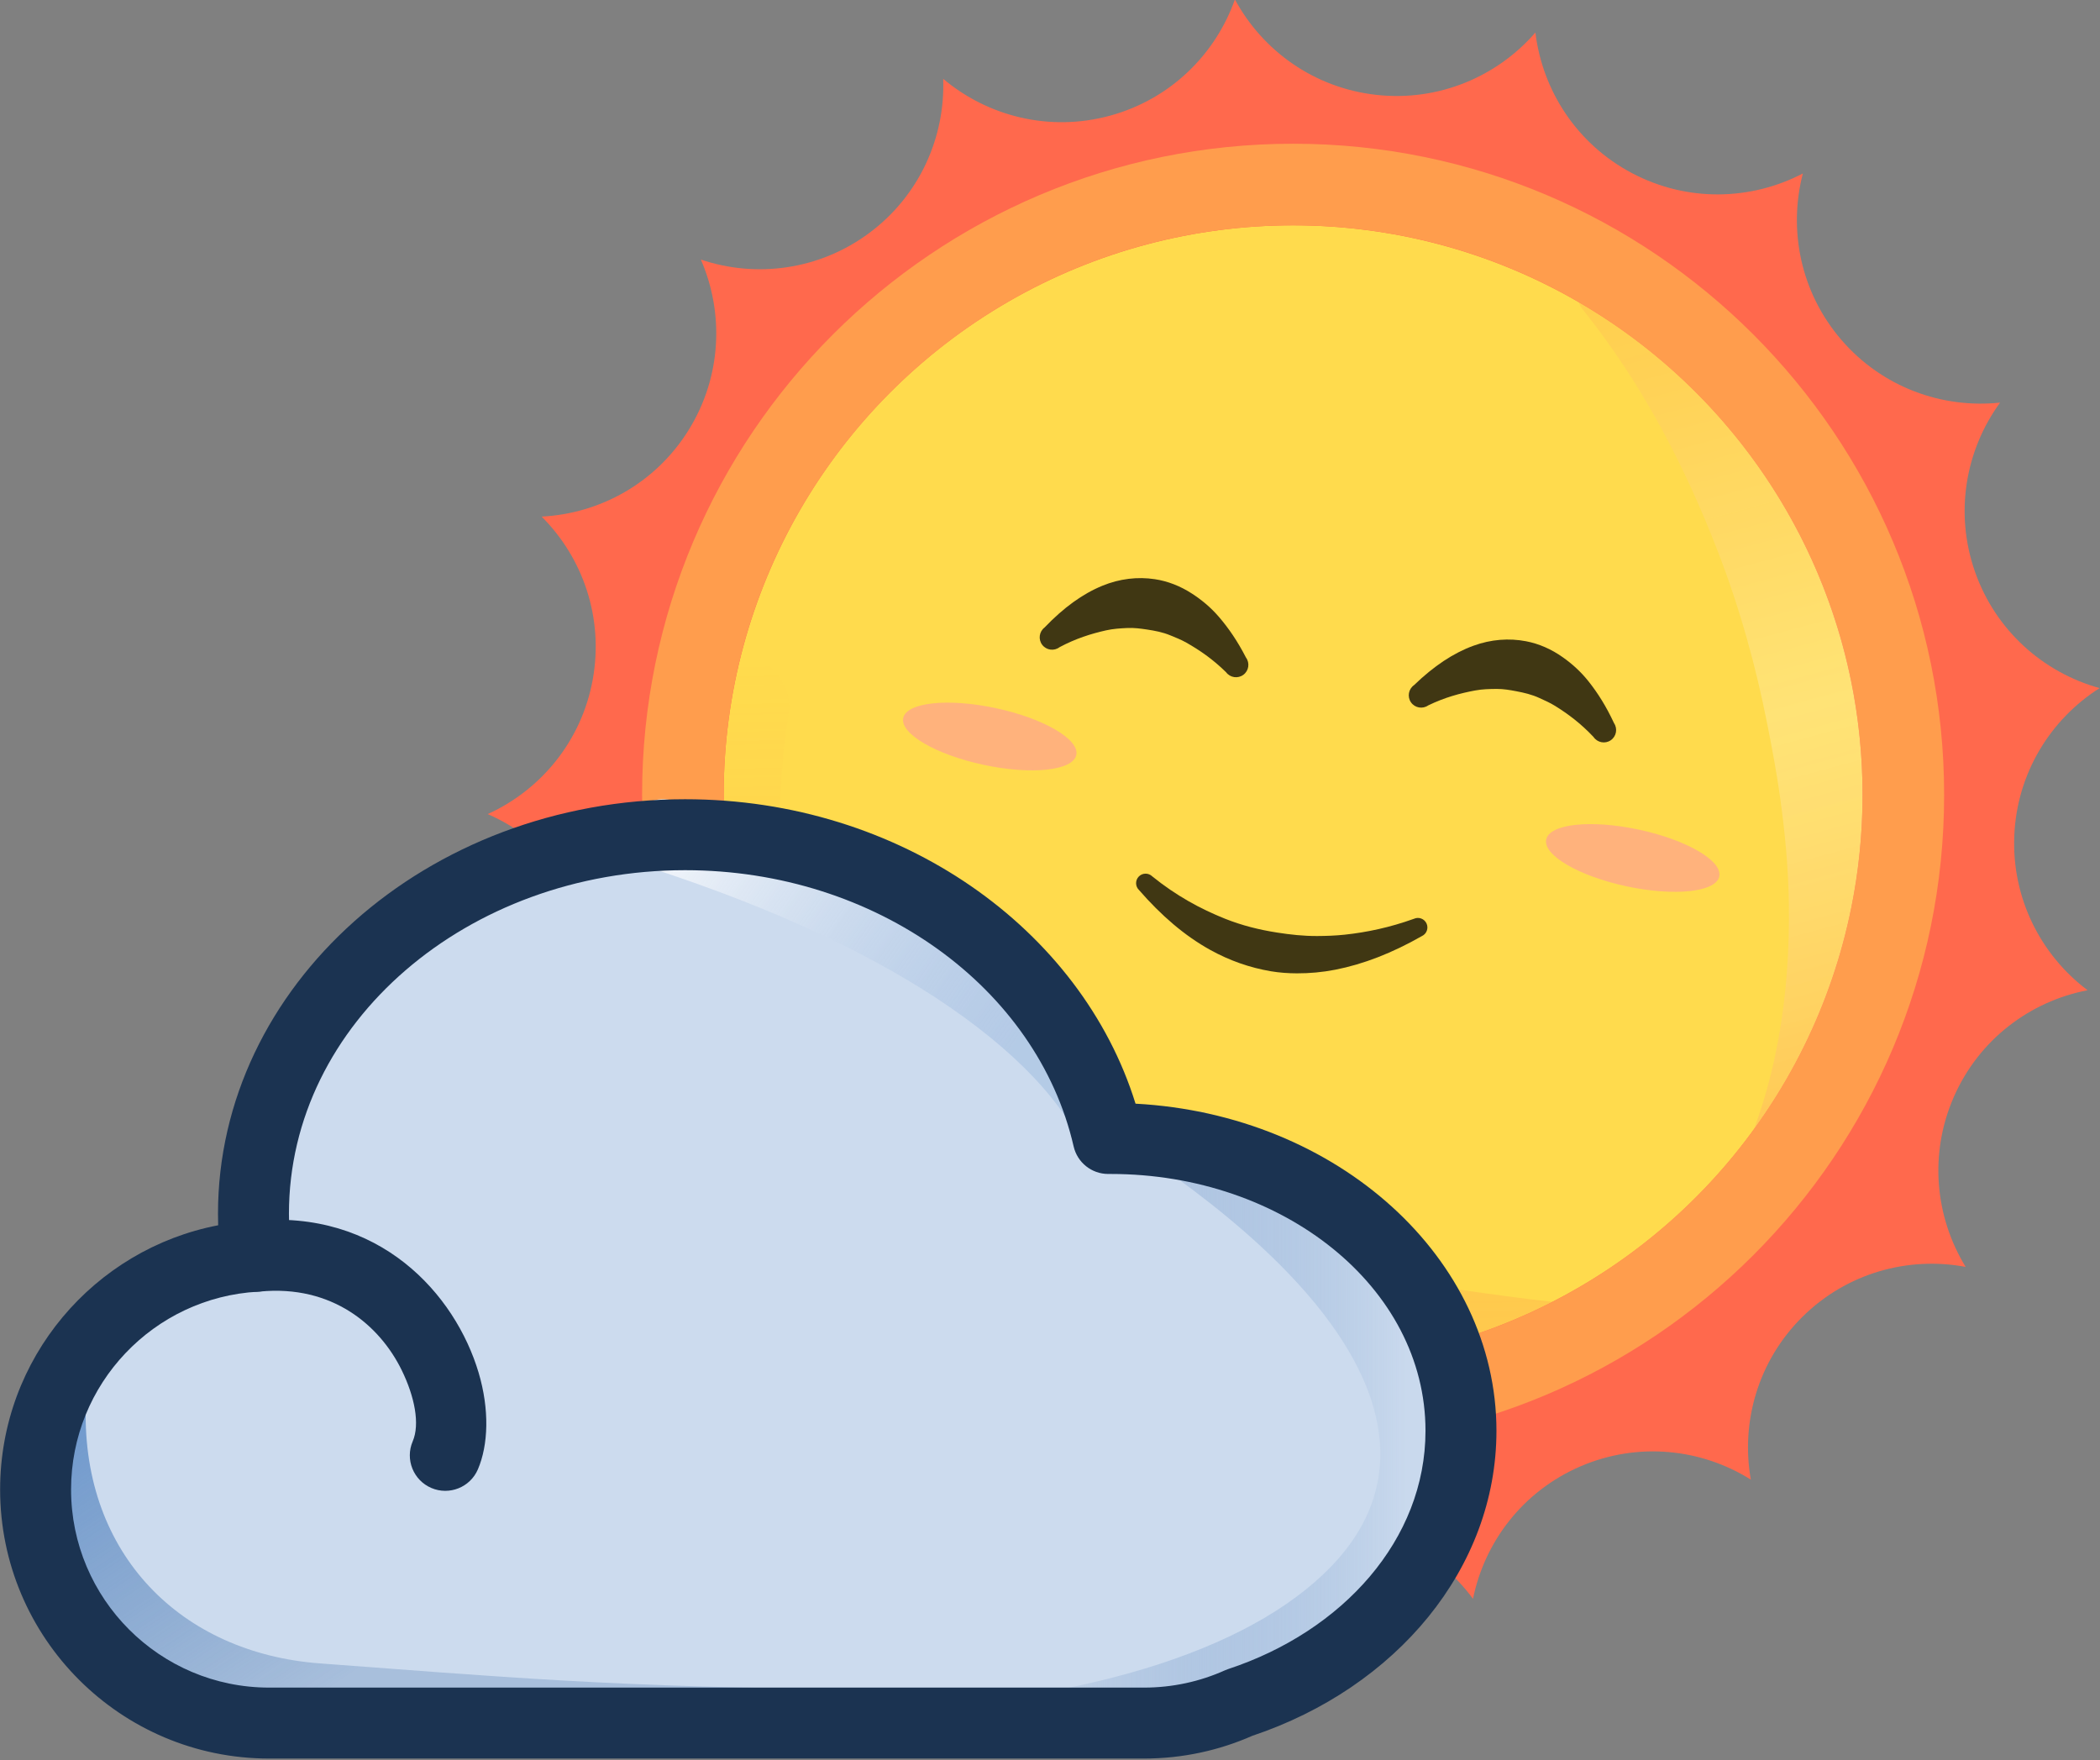 <?xml version="1.0" encoding="UTF-8" standalone="no"?>
<!DOCTYPE svg PUBLIC "-//W3C//DTD SVG 1.1//EN" "http://www.w3.org/Graphics/SVG/1.1/DTD/svg11.dtd">
<svg width="100%" height="100%" viewBox="0 0 988 828" version="1.1" xmlns="http://www.w3.org/2000/svg" xmlns:xlink="http://www.w3.org/1999/xlink" xml:space="preserve" xmlns:serif="http://www.serif.com/" style="fill-rule:evenodd;clip-rule:evenodd;stroke-linejoin:round;stroke-miterlimit:2;">
    <rect x="0" y="0" width="988" height="828" fill="#808080" stroke="none"/>
    <g transform="matrix(1,0,0,1,-6.269,-86.43)">
        <g transform="matrix(1.54,0,0,1.54,-448.163,-262.566)">
            <g transform="matrix(0.495,0,0,0.495,442.559,221.835)">
                <g transform="matrix(-1,0.03,-0.03,-1,1018.2,992.962)">
                    <path d="M406.751,8.846C427.21,38.418 461.359,57.803 500,57.803C524.189,57.803 546.617,50.207 565.033,37.269C579.168,54.781 598.634,68.265 621.886,74.933C659.03,85.583 697.199,76.363 725.017,53.575C723.245,89.491 738.537,125.658 769.193,149.181C799.843,172.7 838.728,178.112 872.954,167.114L872.966,167.127C858.164,199.888 859.139,239.135 879.037,272.252C898.939,305.373 933.142,324.661 969.028,326.966C943.238,352.026 929.755,388.906 936.133,427.016C942.51,465.127 967.265,495.608 999.809,510.906C966.629,524.769 940.568,554.142 932.534,591.938C924.5,629.734 936.361,667.167 961.034,693.328C925.082,694.066 890.069,711.843 868.742,744.065C847.418,776.282 844.732,815.45 858.089,848.818L858.073,848.835C824.366,836.356 785.281,840.067 753.634,862.227C721.981,884.39 705.127,919.856 705.33,955.815C678.533,931.836 640.802,920.959 603.229,929.979C565.656,939 536.976,965.821 523.986,999.352C507.842,967.22 476.723,943.272 438.458,937.894C400.193,932.516 363.679,946.959 339.303,973.397C336.059,937.584 315.883,903.897 282.252,884.869C248.62,865.841 209.353,865.897 176.998,881.555L176.989,881.547C187.092,847.051 180.666,808.313 156.348,778.284C132.031,748.254 95.476,733.915 59.618,736.626C81.67,708.221 89.888,669.824 78.269,632.971C66.649,596.119 37.893,569.38 3.537,558.76C34.465,540.414 56.184,507.7 58.88,469.154C61.575,430.607 44.62,395.189 16.547,372.717C52.046,366.983 84.244,344.506 100.879,309.629C117.514,274.753 114.72,235.585 96.836,204.388C131.967,212.063 170.162,202.95 198.422,176.597C226.682,150.244 238.437,112.778 233.231,77.197C263.105,97.214 301.982,102.734 337.934,88.572C373.886,74.41 398.555,43.859 406.751,8.846Z" style="fill:rgb(255,105,77);"/>
                </g>
                <g transform="matrix(0.898,0,0,0.898,70.073,57.065)">
                    <circle cx="478.936" cy="493.426" r="391.365" style="fill:rgb(255,219,77);"/>
                    <clipPath id="_clip1">
                        <circle cx="478.936" cy="493.426" r="391.365"/>
                    </clipPath>
                    <g clip-path="url(#_clip1)">
                        <g transform="matrix(1.114,0,0,1.114,-79.079,-36.388)">
                            <path d="M125.572,415.687C98.099,542.207 118.532,633.772 167.504,701.757C239.511,801.723 381.366,850.524 555.298,876.63C585.014,880.103 669.104,869.084 672.577,839.368C676.05,809.652 725.231,795.332 695.515,791.859C575.887,781.818 344.218,739.194 273.724,688.88C202.793,638.253 170.06,556.689 189.414,427.383C192.642,409.766 180.959,392.842 163.342,389.614C145.724,386.387 128.8,398.069 125.572,415.687Z" style="fill:url(#_Linear2);"/>
                        </g>
                    </g>
                </g>
                <g transform="matrix(0.255,0.967,-0.967,0.255,853.392,-99.793)">
                    <path d="M247.228,244.773C300.531,221.272 356.302,208.929 411.691,202.742C449.29,198.542 486.521,198.131 522.928,200.454C537.786,201.403 552.501,202.448 567.027,204.164C589.369,206.803 611.199,210.428 632.408,215.653C688.726,229.527 740.306,252.395 782.009,287.449C788.241,293.488 798.205,293.332 804.245,287.1C810.285,280.868 810.128,270.904 803.896,264.864C763.149,219.363 710.02,184.449 649.13,161.621C625.905,152.914 601.552,146.331 576.426,141.727C560.099,138.735 543.435,136.602 526.56,135.783C485.745,133.802 443.784,137.334 402.391,146.416C343.393,159.361 285.996,183.467 232.497,216.987C224.829,221.052 221.904,230.578 225.97,238.245C230.035,245.913 239.56,248.838 247.228,244.773Z" style="fill:url(#_Linear3);"/>
                </g>
                <g transform="matrix(0.898,0,0,0.898,70.073,57.065)">
                    <path d="M478.936,45.994C231.991,45.994 31.504,246.482 31.504,493.426C31.504,740.37 231.991,940.858 478.936,940.858C725.88,940.858 926.368,740.37 926.368,493.426C926.368,246.482 725.88,45.994 478.936,45.994ZM478.936,102.061C694.936,102.061 870.3,277.426 870.3,493.426C870.3,709.426 694.936,884.791 478.936,884.791C262.935,884.791 87.571,709.426 87.571,493.426C87.571,277.426 262.935,102.061 478.936,102.061Z" style="fill:rgb(255,157,77);"/>
                </g>
                <g transform="matrix(0.989,0.148,-0.148,0.989,122.377,-49.384)">
                    <path d="M298.902,418.797C308.075,411.983 316.947,407.722 325.578,404.352C329.974,402.636 334.275,401.749 338.516,400.909C342.603,400.099 346.619,400.04 350.666,400.042C355.518,400.044 360.394,400.213 365.438,401.466C368.866,402.317 372.373,403.089 375.962,404.475C384.552,407.792 393.459,412.068 402.818,418.871C405.794,421.852 410.63,421.856 413.612,418.88C416.593,415.905 416.598,411.068 413.622,408.087C407.046,398.937 400.354,391.725 393.293,385.66C387.387,380.585 381.229,376.926 374.962,374.065C367.085,370.468 358.929,368.612 350.845,368.603C340.121,368.592 329.385,371.465 319.433,377.397C308.068,384.171 297.75,394.304 287.954,408.16C285.018,411.182 285.088,416.018 288.11,418.953C291.131,421.888 295.967,421.818 298.902,418.797Z" style="fill:rgb(64,55,19);"/>
                </g>
                <g transform="matrix(0.982,0.187,-0.187,0.982,368.338,-22.182)">
                    <path d="M298.902,418.797C308.075,411.983 316.947,407.722 325.578,404.352C329.974,402.636 334.275,401.749 338.516,400.909C342.603,400.099 346.619,400.04 350.666,400.042C355.518,400.044 360.394,400.213 365.438,401.466C368.866,402.317 372.373,403.089 375.962,404.475C384.552,407.792 393.459,412.068 402.818,418.871C405.794,421.852 410.63,421.856 413.612,418.88C416.593,415.905 416.598,411.068 413.622,408.087C407.046,398.937 400.354,391.725 393.293,385.66C387.387,380.585 381.229,376.926 374.962,374.065C367.085,370.468 358.929,368.612 350.845,368.603C340.121,368.592 329.385,371.465 319.433,377.397C308.068,384.171 297.75,394.304 287.954,408.16C285.018,411.182 285.088,416.018 288.11,418.953C291.131,421.888 295.967,421.818 298.902,418.797Z" style="fill:rgb(64,55,19);"/>
                </g>
                <g transform="matrix(1.464,0.238,0.16,-0.987,-86.621,892.95)">
                    <path d="M291.172,408.654C301.964,395.341 312.948,385.324 324.478,379.195C333.073,374.627 341.917,372.295 350.821,372.229C354.4,372.203 357.993,372.683 361.575,373.535C366.762,374.768 371.937,376.711 377.077,379.533C388.344,385.718 399.387,395.379 410.435,408.613C412.245,410.426 412.723,414.079 411.5,416.765C410.277,419.451 407.815,420.158 406.005,418.345C396.672,410.68 387.587,405.463 378.674,401.836C374.9,400.3 371.182,399.218 367.49,398.294C361.84,396.879 356.284,396.472 350.752,396.416C343.299,396.341 335.924,397.228 328.461,399.677C317.637,403.23 306.713,408.946 295.684,418.303C293.89,420.15 291.421,419.489 290.176,416.826C288.931,414.163 289.377,410.502 291.172,408.654Z" style="fill:rgb(64,55,19);"/>
                </g>
                <g transform="matrix(0.978,0.209,-0.209,0.978,66.728,-81.47)">
                    <ellipse cx="354.769" cy="482.102" rx="54.61" ry="17.898" style="fill:rgb(255,153,153);fill-opacity:0.62;"/>
                </g>
                <g transform="matrix(0.978,0.209,-0.209,0.978,66.728,-81.47)">
                    <path d="M354.769,432.754C324.765,421.715 300.192,427.033 283.275,430.194C275.122,431.718 271.24,438.253 265.678,441.299C249.319,450.258 251.495,467.936 247.026,482.102C242.697,496.695 254.02,508.6 262.997,525.474C266.157,531.414 273.306,534.29 279.709,540.327C289.406,549.47 306.413,555.475 327.603,561.498C335.862,563.845 345.152,563.965 354.769,564.773C361.815,564.333 368.698,564.383 375.061,562.961C399.513,557.498 419.437,550.781 430.088,540.787C436.584,534.693 443.671,531.782 446.825,525.747C455.721,508.724 467.209,496.792 462.944,482.102C458.551,467.83 460.755,449.781 444.205,440.967C438.516,437.938 434.71,431.358 426.397,429.956C409.361,427.083 384.832,421.523 354.769,432.754ZM364.543,499.697C390.026,498.202 409.378,490.887 409.378,482.102C409.378,472.224 384.908,464.204 354.769,464.204C324.629,464.204 300.159,472.224 300.159,482.102C300.159,490.877 319.467,498.185 344.909,499.693C334.969,504.159 326.018,509.84 330.134,514.645C330.924,515.567 332.34,516.665 332.952,515.925C335.332,513.045 339.847,513.638 341.018,510.949C342.836,506.777 345.322,503.183 347.622,499.829C349.959,499.948 352.345,500 354.769,500C357.035,500 359.269,499.955 361.462,499.852C363.793,503.297 366.322,506.986 368.142,511.277C369.317,514.046 374.04,513.189 376.409,516.201C377.035,516.996 378.495,515.774 379.338,514.811C383.532,510.02 374.524,504.242 364.543,499.697ZM374.898,439.161C375.051,439.289 375.171,439.362 375.246,439.356C375.322,439.35 375.352,439.263 375.325,439.07C375.252,438.541 375.098,438.695 374.898,439.161ZM334.581,439.768C334.462,439.435 334.358,439.186 334.275,439.098C334.191,439.01 334.126,439.083 334.085,439.394C334.023,439.871 334.217,439.937 334.581,439.768Z" style="fill:none;"/>
                </g>
                <g transform="matrix(0.978,0.209,-0.209,0.978,463.558,-6.51)">
                    <ellipse cx="354.769" cy="482.102" rx="54.61" ry="17.898" style="fill:rgb(255,153,153);fill-opacity:0.62;"/>
                </g>
                <g transform="matrix(0.978,0.209,-0.209,0.978,463.558,-6.51)">
                    <path d="M354.769,432.754C324.765,421.715 300.192,427.033 283.275,430.194C275.122,431.718 271.24,438.253 265.678,441.299C249.319,450.258 251.495,467.936 247.026,482.102C242.697,496.695 254.02,508.6 262.997,525.474C266.157,531.414 273.306,534.29 279.709,540.327C289.406,549.47 306.413,555.475 327.603,561.498C335.862,563.845 345.152,563.965 354.769,564.773C361.815,564.333 368.698,564.383 375.061,562.961C399.513,557.498 419.437,550.781 430.088,540.787C436.584,534.693 443.671,531.782 446.825,525.747C455.721,508.724 467.209,496.792 462.944,482.102C458.551,467.83 460.755,449.781 444.205,440.967C438.516,437.938 434.71,431.358 426.397,429.956C409.361,427.083 384.832,421.523 354.769,432.754ZM364.543,499.697C390.026,498.202 409.378,490.887 409.378,482.102C409.378,472.224 384.908,464.204 354.769,464.204C324.629,464.204 300.159,472.224 300.159,482.102C300.159,490.877 319.467,498.185 344.909,499.693C334.969,504.159 326.018,509.84 330.134,514.645C330.924,515.567 332.34,516.665 332.952,515.925C335.332,513.045 339.847,513.638 341.018,510.949C342.836,506.777 345.322,503.183 347.622,499.829C349.959,499.948 352.345,500 354.769,500C357.035,500 359.269,499.955 361.462,499.852C363.793,503.297 366.322,506.986 368.142,511.277C369.317,514.046 374.04,513.189 376.409,516.201C377.035,516.996 378.495,515.774 379.338,514.811C383.532,510.02 374.524,504.242 364.543,499.697ZM374.898,439.161C375.051,439.289 375.171,439.362 375.246,439.356C375.322,439.35 375.352,439.263 375.325,439.07C375.252,438.541 375.098,438.695 374.898,439.161ZM334.581,439.768C334.462,439.435 334.358,439.186 334.275,439.098C334.191,439.01 334.126,439.083 334.085,439.394C334.023,439.871 334.217,439.937 334.581,439.768Z" style="fill:none;"/>
                </g>
            </g>
            <g transform="matrix(0.578,0,0,0.578,221.942,321.26)">
                <path d="M261.939,500.189C260.999,492.81 260.517,485.313 260.517,477.717C260.517,367.159 362.743,277.4 488.658,277.4C599.072,277.4 691.272,346.421 712.295,437.949L713.682,437.949C815.823,437.949 898.748,507.167 898.748,592.425C898.748,657.655 850.205,713.497 781.66,736.129C766.245,743.051 749.164,746.9 731.19,746.9L268.81,746.9C200.676,746.9 145.36,691.584 145.36,623.45C145.36,557.619 197,503.754 261.939,500.189Z" style="fill:rgb(204,219,238);"/>
                <path d="M746.797,457.587C856.343,536.534 879.625,607.703 834.157,659.743C793.719,706.026 705.433,735.365 586.887,740.371C583.283,740.441 580.414,743.425 580.485,747.028C580.555,750.632 583.539,753.501 587.142,753.43C713.333,753.812 807.778,724.173 852.968,676.943C910.053,617.281 896.152,527.49 769.655,427.335C761.307,421.027 749.408,422.684 743.1,431.032C736.792,439.38 738.448,451.279 746.797,457.587Z" style="fill:url(#_Linear4);"/>
                <path d="M134.36,580.352C136.668,674.997 189.198,725.373 266.38,747.831C355.101,773.648 477.39,761.337 584.024,741.583C587.543,741.016 589.94,737.698 589.373,734.179C588.806,730.66 585.533,728.837 581.969,728.83C456.988,728.59 384.918,721.954 295.778,715.373C222.274,709.946 170.121,657.83 171.86,580.316C171.85,569.968 163.44,561.574 153.092,561.584C142.744,561.594 134.35,570.004 134.36,580.352Z" style="fill:url(#_Linear5);"/>
                <path d="M470.425,294.972C537.916,316.967 590.248,342.162 628.445,368.461C669.419,396.673 693.998,425.498 702.806,452.338C703.777,455.768 709.435,455.067 712.865,454.096C716.295,453.125 716.207,452.249 715.236,448.819C708.044,418.741 684.271,384.744 642.108,350.27C604.494,319.516 552.075,288.613 483.503,259.827C473.805,256.218 463,261.162 459.391,270.861C455.782,280.559 460.726,291.363 470.425,294.972Z" style="fill:url(#_Linear6);"/>
                <path d="M241.861,483.807C176.252,496.417 126.61,554.18 126.61,623.45C126.61,701.933 190.328,765.65 268.81,765.65L731.19,765.65C751.553,765.65 770.92,761.357 788.447,753.632C864.614,728.126 917.498,665.088 917.498,592.425C917.498,501.485 833.885,425.309 726.738,419.55C698.121,327.318 602.646,258.65 488.658,258.65C351.767,258.65 241.767,357.522 241.767,477.717C241.767,479.754 241.798,481.784 241.861,483.807ZM262.967,518.911C268.166,518.625 273.012,516.191 276.345,512.191C279.677,508.191 281.197,502.985 280.539,497.82C279.698,491.219 279.267,484.512 279.267,477.717C279.267,376.793 373.715,296.15 488.658,296.15C589.716,296.15 674.779,358.374 694.021,442.147C695.977,450.663 703.557,456.699 712.295,456.699L713.682,456.699C804.638,456.699 879.998,516.503 879.998,592.425C879.998,649.939 836.218,698.369 775.781,718.325C775.169,718.527 774.568,718.761 773.979,719.025C760.911,724.893 746.428,728.15 731.19,728.15C731.19,728.15 268.81,728.15 268.81,728.15C211.024,728.15 164.11,681.236 164.11,623.45C164.11,567.622 207.895,521.934 262.967,518.911Z" style="fill:rgb(27,51,81);"/>
                <path d="M263.769,518.849C302.219,515.08 327.35,536.829 338.892,560.441C345.714,574.398 348.597,588.879 344.676,598.019C340.597,607.529 345.006,618.562 354.517,622.642C364.027,626.721 375.061,622.312 379.14,612.801C384.656,599.941 385.337,581.243 379.502,561.652C367.245,520.499 327.288,474.943 260.11,481.528C249.811,482.538 242.269,491.719 243.279,502.018C244.288,512.317 253.47,519.859 263.769,518.849Z" style="fill:rgb(27,51,81);"/>
            </g>
        </g>
    </g>
    <defs>
        <linearGradient id="_Linear2" x1="0" y1="0" x2="1" y2="0" gradientUnits="userSpaceOnUse" gradientTransform="matrix(4.435,524.959,-524.959,4.435,165.964,390.951)"><stop offset="0" style="stop-color:rgb(255,157,77);stop-opacity:0"/><stop offset="1" style="stop-color:rgb(255,157,77);stop-opacity:0.36"/></linearGradient>
        <linearGradient id="_Linear3" x1="0" y1="0" x2="1" y2="0" gradientUnits="userSpaceOnUse" gradientTransform="matrix(553.09,0,0,108.86,239.863,221.726)"><stop offset="0" style="stop-color:rgb(255,157,77);stop-opacity:0.22"/><stop offset="0.5" style="stop-color:white;stop-opacity:0.23"/><stop offset="1" style="stop-color:rgb(255,157,77);stop-opacity:0.38"/></linearGradient>
        <linearGradient id="_Linear4" x1="0" y1="0" x2="1" y2="0" gradientUnits="userSpaceOnUse" gradientTransform="matrix(283.405,0,0,304.439,587.014,594.681)"><stop offset="0" style="stop-color:white;stop-opacity:1"/><stop offset="1" style="stop-color:rgb(60,113,180);stop-opacity:0.02"/></linearGradient>
        <linearGradient id="_Linear5" x1="0" y1="0" x2="1" y2="0" gradientUnits="userSpaceOnUse" gradientTransform="matrix(123.019,185.018,-185.018,123.019,150.792,561.882)"><stop offset="0" style="stop-color:rgb(73,127,194);stop-opacity:0.76"/><stop offset="1" style="stop-color:rgb(69,114,170);stop-opacity:0.27"/></linearGradient>
        <linearGradient id="_Linear6" x1="0" y1="0" x2="1" y2="0" gradientUnits="userSpaceOnUse" gradientTransform="matrix(192.948,132.725,-132.725,192.948,460.221,268.447)"><stop offset="0" style="stop-color:white;stop-opacity:1"/><stop offset="1" style="stop-color:rgb(156,185,222);stop-opacity:0.49"/></linearGradient>
    </defs>
</svg>
